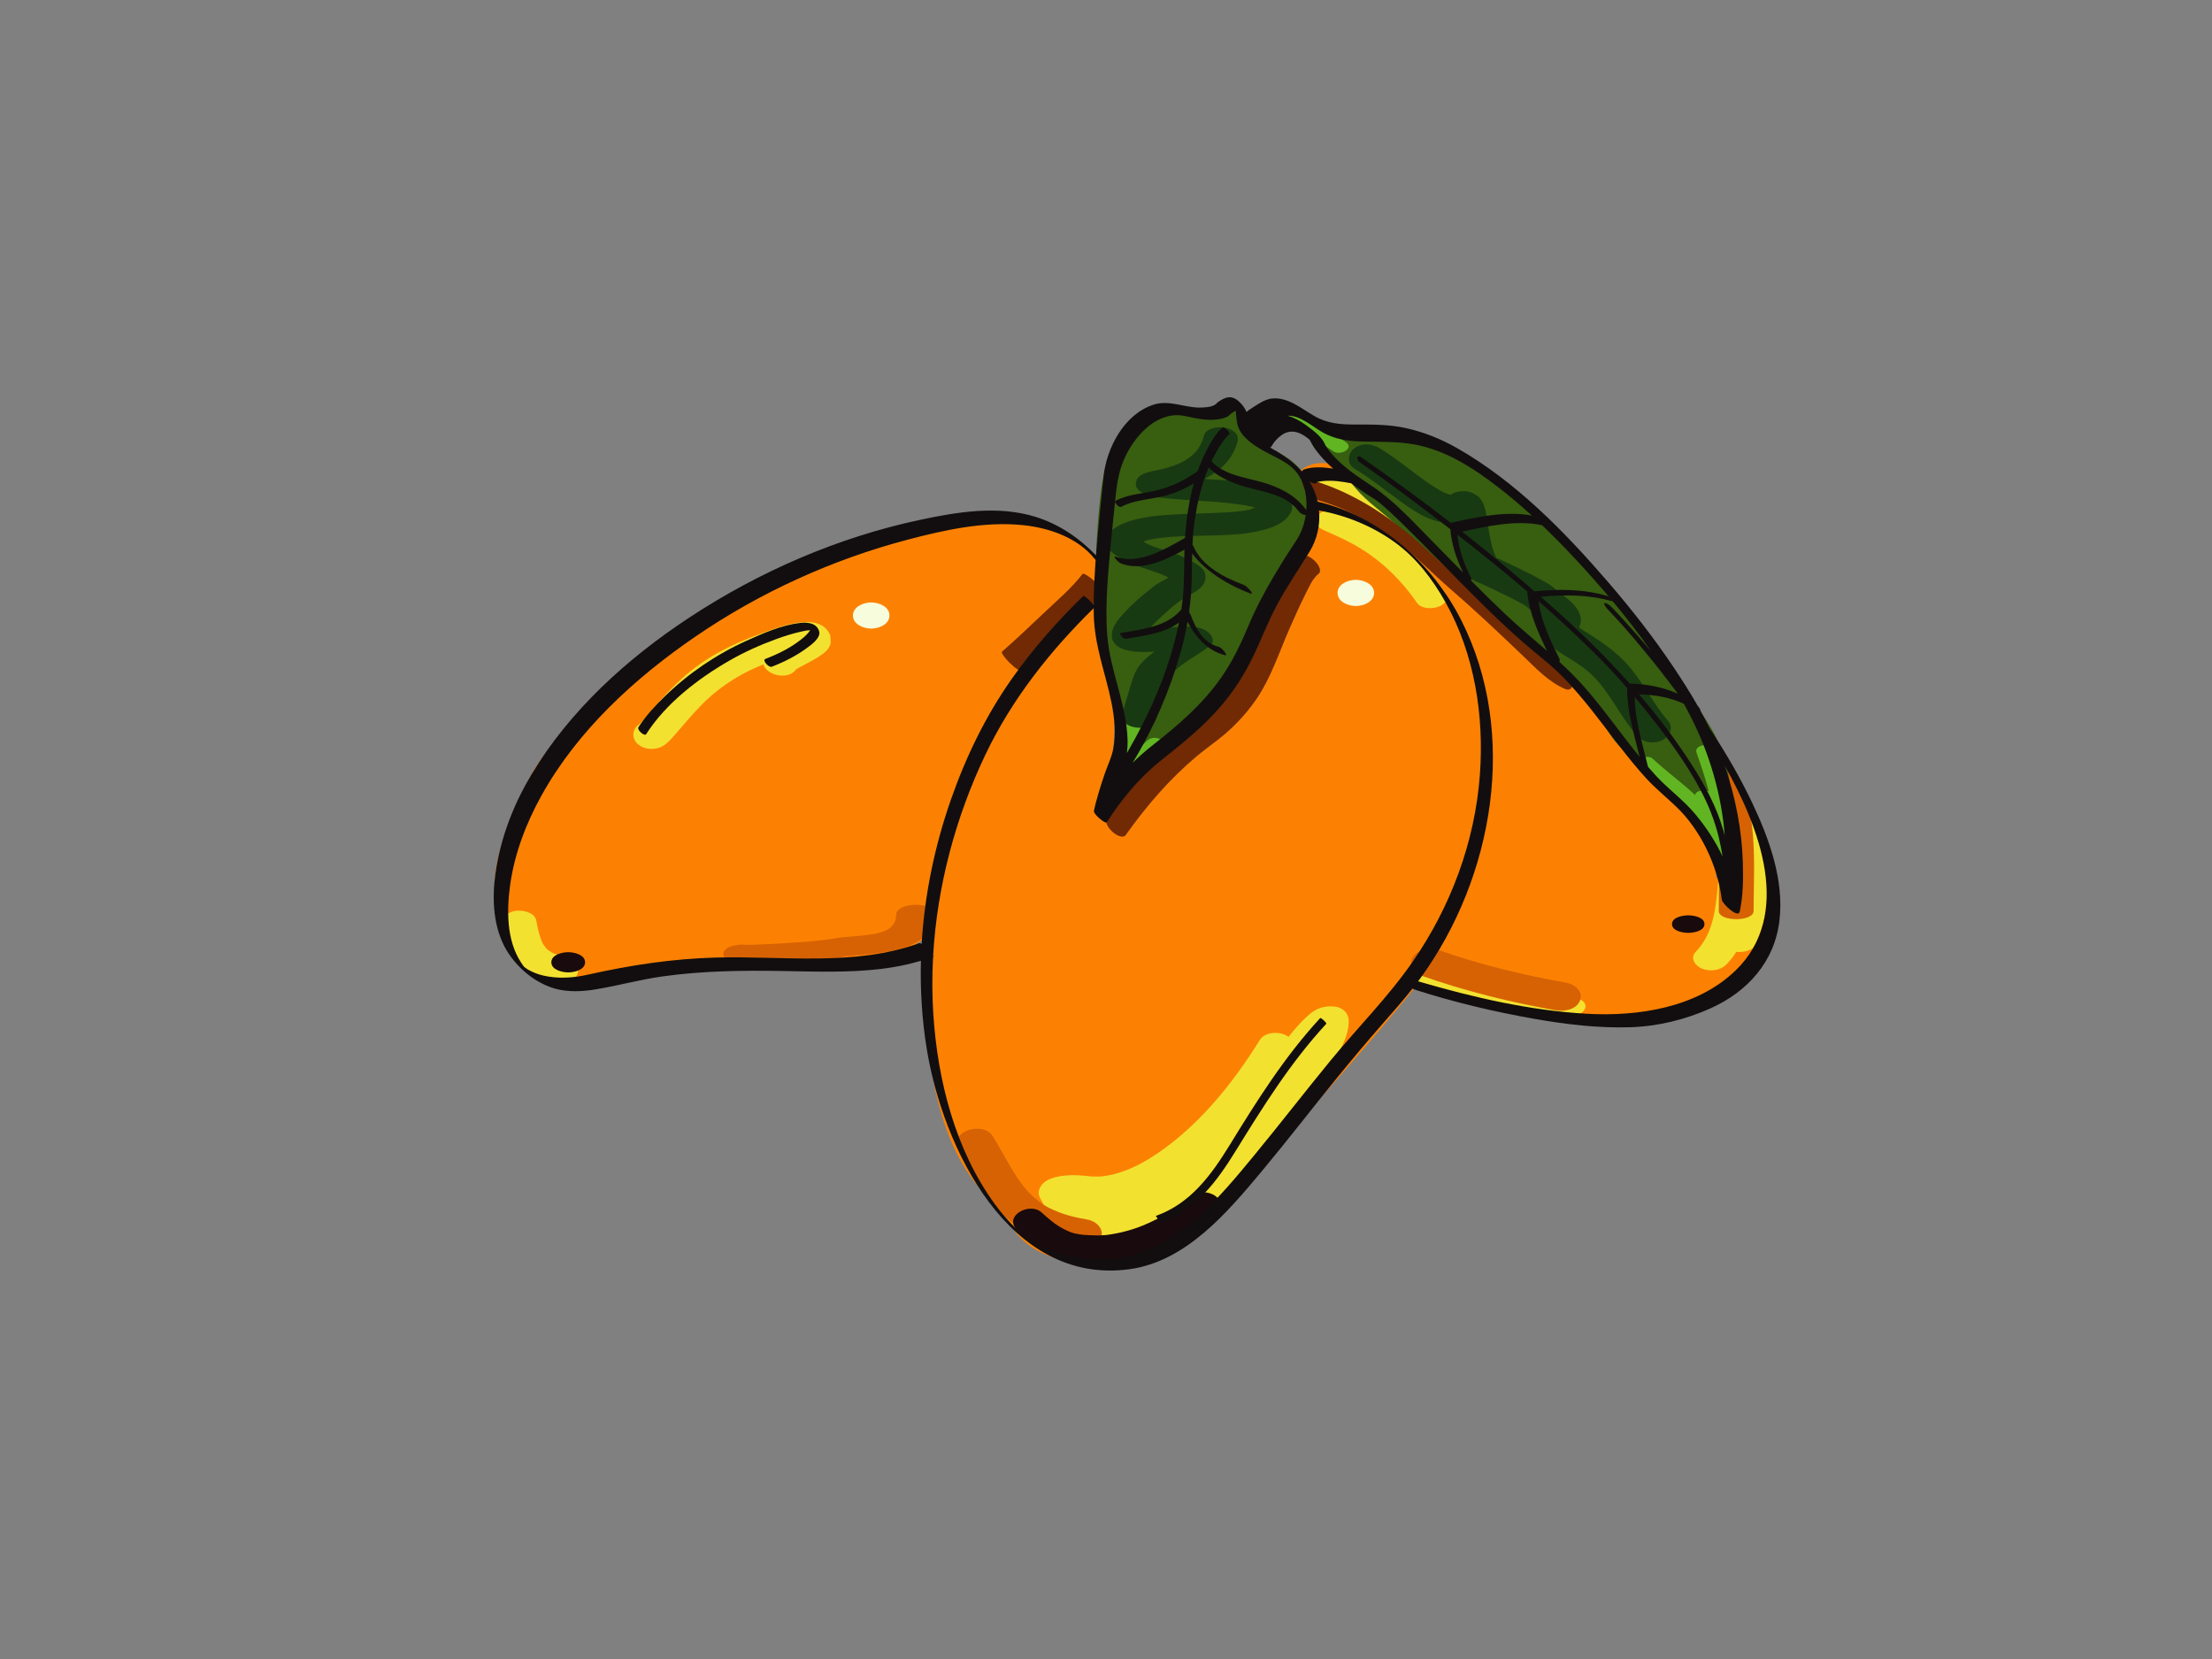 <?xml version="1.0" encoding="utf-8"?>
<!-- Generator: Adobe Illustrator 17.0.0, SVG Export Plug-In . SVG Version: 6.00 Build 0)  -->
<!DOCTYPE svg PUBLIC "-//W3C//DTD SVG 1.1//EN" "http://www.w3.org/Graphics/SVG/1.1/DTD/svg11.dtd">
<svg version="1.1" id="Layer_1" xmlns="http://www.w3.org/2000/svg" xmlns:xlink="http://www.w3.org/1999/xlink" x="0px" y="0px"
	 width="800px" height="600px" viewBox="0 0 800 600" enable-background="new 0 0 800 600" xml:space="preserve">
<rect x="0" y="0" width="800" height="600" fill="#808080" stroke="none"/>
<g>
	<path fill="#FC8103" d="M641.15,319.097c-0.097-3.759-4.094-5.799-7.311-6.388c-4.049-0.741-8.249,0.172-11.246,3.044
		c-0.67,0.642-1.317,1.309-1.953,1.989c0.054-6.216-0.957-12.647-3.764-18.115c-5.562-10.836-15.327-19.676-23.765-28.229
		c-4.579-4.641-9.181-9.262-13.57-14.085c-4.228-4.646-7.71-9.749-11.568-14.687c-11.781-15.084-27.502-25.828-42.818-36.956
		c-3.681-2.674-7.306-5.424-10.839-8.292c-3.528-2.864-7.034-6.075-10.663-9.73c-3.182-3.205-5.715-6.616-8.291-10.3
		c-2.893-4.14-6.951-7.614-11.876-9.026c-3.374-0.968-6.688-1.312-10.053,0c-3.2,1.247-5.668,3.91-4.576,7.48
		c0.963,3.149,1.973,6.714,2.35,9.213c0.194,1.286,0.271,2.585,0.284,3.884c0.006,0.602-0.036,1.204-0.079,1.804
		c-0.018,0.243-0.3,1.973-0.205,1.641c-1.371,6.133-4.138,10.758-8.091,15.285c-2.311,2.644-4.646,5.236-6.562,8.191
		c-2.307,3.558-3.989,7.466-5.655,11.355c-1.131,2.64-2.207,5.302-3.289,7.961c-2.811,2.853-5.568,5.759-8.292,8.686
		c-8.708,9.356-17.667,19.099-25.281,29.609c-3.21,1.915-6.231,4.14-8.756,6.905c-1.103-0.557-2.348-0.933-3.549-1.161
		c0.926-6.505,1.3-13.104,1.382-19.619c0.165-13.076-1.025-26.198-3.176-39.09c-0.038,0.003-0.075,0.007-0.112,0.01
		c-0.045-0.587-0.124-1.177-0.244-1.771c-0.31-1.527-1.557-2.626-3.107-3.393c1.488-1.793,2.517-3.906,2.757-6.365
		c0.48-4.918-4.048-8.97-7.439-11.707c-5.576-4.501-12.834-8.041-19.739-9.834c-7.021-1.822-14.897-0.979-21.995-0.227
		c-7.542,0.798-15.013,2.318-22.39,4.045c-7.598,1.778-15.176,3.775-22.324,6.951c-7.443,3.307-14.743,6.88-22.252,10.056
		c-7.691,3.254-15.288,6.688-22.573,10.786c-7.879,4.433-15.579,9.335-22.986,14.508c-6.098,4.26-12.092,8.876-17.291,14.212
		c-2.28,2.34-4.895,5.386-6.356,8.714c-2.254,1.747-4.172,3.955-5.873,6.591c-0.255,0.395-0.498,0.798-0.749,1.195
		c-1.552,0.97-3.093,1.955-4.546,3.084c-5.916,4.599-10.087,11.064-13.047,17.858c-4.673,10.722-9.977,21.143-10.729,33.081
		c-0.204,3.235,0.338,6.669,1.606,9.774c-1.29,2.358-0.979,5.13-0.151,7.755c0.315,0.995,0.813,1.933,1.332,2.834
		c0.448,0.777,0.952,1.522,1.447,2.27c0.135,0.196,0.216,0.31,0.244,0.345c0.191,0.312,0.38,0.625,0.577,0.932
		c2.402,3.804,5.045,7.235,8.569,10.071c0.476,0.383,0.97,0.739,1.475,1.072c1.448,2.774,5.948,3.755,8.62,3.755
		c1.435,0,3.206-0.257,4.811-0.862c2.432-0.44,4.583-1.444,6.417-2.934c3.651,0.616,7.348,0.654,10.911-0.556
		c2.035-0.691,3.516-1.92,4.973-3.331c0.366-0.049,0.559-0.081,0.054-0.052c0.004-0.004,0.008-0.008,0.011-0.011
		c1.089-0.086,2.167-0.199,3.252-0.322c1.376-0.155,2.753-0.295,4.13-0.432c0.754-0.075,1.507-0.146,2.261-0.217
		c0.342-0.032,2.977-0.268,2.099-0.192c12.897-1.132,25.621-2.164,38.561-1.162c14.958,1.157,29.375,2.484,43.898-2.288
		c3.735-1.227,7.462-3.079,10.581-5.6c-0.145,15.37-0.485,30.981,1.966,46.162c2.246,13.912,5.99,27.992,14.039,39.717
		c3.516,5.122,7.946,9.508,12.719,13.527c0.394,1.243,0.895,2.438,1.51,3.552c7.005,12.696,22.839,16.181,36.134,13.963
		c6.83-1.14,13.003-3.6,18.631-7.01c2.793,0.098,5.608-0.593,7.526-2.025c3.255-2.43,6.083-5.365,8.601-8.585
		c3.273-0.109,6.502-1.278,8.328-3.366c19.071-21.801,38.598-43.211,57.287-65.345c5.352-6.339,10.646-12.744,15.696-19.332
		c0.104,0.051,0.207,0.104,0.312,0.154c0.559,0.262,1.118,0.526,1.674,0.795c0.263,0.127,1.412,0.714,1.598,0.806
		c5.929,3.09,11.772,6.341,17.84,9.156c2.703,1.254,5.468,2.376,8.317,3.253c4.481,1.379,8.776,1.797,13.443,2.159
		c6.709,0.521,13.427,1.008,20.155,1.182c8.678,0.226,17.808-0.044,26.228-2.356c9.206-2.527,17.719-6.814,24.19-14.001
		C638.74,342.721,641.447,330.654,641.15,319.097z M229.396,349.362c0.094-0.006,0.187-0.017,0.281-0.025
		c-0.003,0.002-0.005,0.004-0.008,0.006C229.589,349.349,229.501,349.354,229.396,349.362z M229.729,349.406
		c0-0.002,0-0.005-0.001-0.008c0.002-0.002,0.005-0.005,0.007-0.008c0.006-0.001,0.011-0.001,0.017-0.002
		C229.741,349.399,229.734,349.403,229.729,349.406z M229.814,349.335c-0.009,0-0.017,0-0.026,0.001
		c0.004-0.003,0.006-0.005,0.01-0.009c0.009-0.001,0.018-0.002,0.027-0.003C229.822,349.328,229.818,349.332,229.814,349.335z
		 M230.377,348.797c0.098-0.097,0.195-0.192,0.292-0.291C230.56,348.616,230.465,348.71,230.377,348.797z"/>
	<g>
		<path fill="#F3E130" d="M478.179,179.368c0.022,0.003,0.037,0.005,0.061,0.009c0.046,0.007,0.076,0.011,0.114,0.016
			c1.017,0.307,2.005,0.72,2.981,1.136c1.515,0.644,3.863,1.885,6.01,3.079c3.228,1.795,6.399,3.715,9.489,5.741
			c2.714,1.779,7.018,1.684,9.743,0c2.606-1.61,2.486-4.389,0-6.02c-3.455-2.265-7.012-4.383-10.632-6.373
			c-5.23-2.874-10.857-5.829-16.943-6.043c-2.431-0.085-6.89,1.122-6.89,4.257C472.112,178.084,475.686,179.122,478.179,179.368z"/>
		<path fill="#F3E130" d="M300.438,232.27c0.031,0.634,0.039,0.833,0.016-0.379C300.456,232.016,300.45,232.143,300.438,232.27z"/>
		<path fill="#F3E130" d="M274.485,229.425c-10.238,3.727-19.732,8.552-27.831,15.939c-3.689,3.365-7.087,7.042-10.354,10.811
			c-1.174,1.355-2.329,2.726-3.508,4.076c-0.413,0.473-0.836,0.936-1.265,1.395c-0.18,0.163-0.37,0.311-0.565,0.455
			c-2.562,1.892-2.487,5.341,0,7.246c2.677,2.049,6.78,1.983,9.465,0c1.984-1.466,3.609-3.546,5.208-5.409
			c2.355-2.743,4.711-5.479,7.201-8.102c6.126-6.452,13.09-11.188,21.227-14.705c0.643-0.277,1.323-0.564,2.023-0.852
			c1.286,4.154,9.102,5.767,11.874,1.774c0.405-0.231,1.137-0.663,1.334-0.768c1.622-0.87,3.258-1.714,4.857-2.627
			c1.83-1.046,3.669-2.063,5.069-3.677c0.632-0.728,1.129-1.721,1.219-2.713c-0.039-0.802-0.113-2.301-0.206-2.531
			C296.474,220.468,280.647,227.181,274.485,229.425z M287.701,242.195c0.009-0.004,0.023-0.011,0.043-0.021
			C287.648,242.247,287.607,242.265,287.701,242.195z"/>
		<path fill="#F3E130" d="M522.483,214.121c-5.578-8.091-12.656-14.984-20.869-20.379c-5.384-3.537-11.243-6.134-17.114-8.727
			c-2.411-1.065-6.122-0.668-7.925,1.387c-1.889,2.154-0.011,4.368,2.078,5.291c5.19,2.293,9.541,4.213,14.199,7.151
			c7.856,4.956,14.367,11.549,19.627,19.18C515.226,222.007,526.115,219.39,522.483,214.121z"/>
		<path fill="#F3E130" d="M482.5,364.013c-3.748-0.334-6.576,0.724-9.329,3.172c-2.606,2.318-4.928,5.015-7.148,7.794
			c-1.01-0.709-2.355-1.165-3.126-1.291c-2.563-0.417-5.801,0.073-7.271,2.442c-10.192,16.418-23.456,32.758-40.057,42.97
			c-4.306,2.649-9.483,4.944-13.966,5.859c-2.834,0.578-3.992,0.619-6.748,0.526c-0.596-0.02-1.508-0.161-2.755-0.265
			c-1.535-0.128-3.054-0.235-4.594-0.191c-3.408,0.099-8.643,0.632-10.872,3.673c-1.284,1.754-1.187,3.373-0.347,4.786
			c5.163,10.485,13.936,16.802,25.793,17.221c10.702,0.379,21.02-4.683,29.625-10.577c7.358-5.039,14.149-11.116,19.709-18.105
			c2.497-3.139,4.837-6.424,7.1-9.772c6.906-7.118,13.478-14.57,19.356-22.488c4.222-5.689,9.871-12.985,9.914-20.458
			C487.805,366.305,485.467,364.278,482.5,364.013z"/>
		<path fill="#F3E130" d="M204.372,346.212c-1.504-0.385-4.17-1.344-4.804-1.725c-1.726-1.034-1.844-1.192-2.953-2.762
			c-0.398-0.563-0.111-0.051-0.586-1.089c-0.371-0.812-0.642-1.668-0.902-2.52c-0.518-1.701-0.845-3.463-1.183-5.205
			c-0.61-3.14-5.432-3.937-7.903-3.419c-3.071,0.643-5.097,2.875-4.487,6.021c0.832,4.29,1.856,8.453,4.58,11.985
			c3.564,4.622,9.376,6.76,14.822,8.155c2.817,0.721,6.834-0.458,7.903-3.419C209.989,349.103,207.02,346.89,204.372,346.212z"/>
		<path fill="#F3E130" d="M621.17,275.173c-1.725-2.29-4.848-2.753-7.558-2.346c-1.324,0.199-6.018,1.838-4.292,4.131
			c7.875,10.459,14.911,23.419,17.035,36.718c-2.477,0.481-4.617,1.875-4.849,4.226c-0.928,9.411-1.328,19.228-8.269,26.406
			c-2.203,2.278,0.024,5.101,2.326,6.016c2.907,1.155,6.643,0.725,8.869-1.577c1.365-1.412,2.521-2.91,3.51-4.473
			c2.804,0.187,5.831-0.532,6.726-2.358C645.674,319.461,635.102,293.677,621.17,275.173z"/>
		<path fill="#F3E130" d="M569.038,360.624c-8.692-0.999-17.314-3.018-25.864-4.817c-8.635-1.816-17.25-3.728-25.864-5.643
			c-2.246-0.499-6.204,0.045-7.327,2.417c-1.219,2.575,2.377,3.86,4.16,4.257c8.613,1.915,17.229,3.822,25.863,5.643
			c8.549,1.803,17.173,3.817,25.863,4.817c2.33,0.268,6.132,0.109,7.327-2.417C574.359,362.429,570.891,360.838,569.038,360.624z"/>
	</g>
	<g>
		<path fill="#D76203" d="M626.01,276.149c-2.229-3.301-14.317-1.724-12.149,1.486c4.912,7.276,6.493,16.021,7.275,24.614
			c0.824,9.046,0.493,18.146,0.482,27.215c-0.005,3.956,12.595,3.96,12.6,0C634.238,312.112,636.237,291.295,626.01,276.149z"/>
		<path fill="#D76203" d="M324.101,330.841c-0.069,2.537-0.987,3.871-2.791,5.175c0.19-0.172-1.071,0.551-1.231,0.626
			c-0.188,0.084-0.378,0.16-0.568,0.239c-0.076,0.024-0.22,0.072-0.446,0.149c-0.692,0.225-1.399,0.403-2.105,0.577
			c-0.183,0.041-0.319,0.071-0.409,0.092c-0.21,0.038-0.419,0.078-0.63,0.114c-2.794,0.492-5.632,0.719-8.458,0.942
			c-1.124,0.089-2.247,0.175-3.368,0.29c-0.435,0.045-0.869,0.104-1.301,0.17c-0.661,0.113-1.318,0.245-1.971,0.395
			c2.356-0.483,1.146-0.238,0.621-0.152c-5.739,0.942-11.626,1.246-17.422,1.645c-0.199,0.013-0.348,0.023-0.456,0.031
			c-0.302,0.019-0.604,0.038-0.905,0.056c-0.842,0.053-1.684,0.1-2.526,0.147c-1.554,0.087-3.109,0.16-4.664,0.224
			c-2.241,0.091-4.508,0.208-6.749,0.069c-1.932-0.12-7.091,0.607-7.091,3.429c0,2.983,5.153,3.309,7.091,3.429
			c6.302,0.391,12.79-0.348,19.07-0.771c6.65-0.448,13.413-0.799,19.955-2.138c-2.704,0.553,0.562,0.032,1.273-0.032
			c1.393-0.126,2.789-0.222,4.184-0.34c3.682-0.31,7.309-0.849,10.913-1.68c6.459-1.489,13.961-5.153,14.166-12.689
			C338.413,326.086,324.234,325.968,324.101,330.841z"/>
		<path fill="#D76203" d="M393.345,441.088c-5.132-0.872-9.301-1.939-13.919-4.23c-2.732-1.355-5.909-3.945-8.025-6.366
			c-5.112-5.845-8.275-13.137-12.413-19.646c-3.562-5.601-16.488-1.58-12.102,5.317c4.357,6.85,7.691,14.422,13.172,20.5
			c7.692,8.529,18.442,12.694,29.561,14.582c3.121,0.53,7.383-0.299,8.62-3.678C399.422,444.334,396.267,441.585,393.345,441.088z"
			/>
		<path fill="#D76203" d="M566.494,355.399c-15.344-2.699-31.382-6.568-45.416-11.555c-3.199-1.136-7.434-1.017-9.751,1.859
			c-2.105,2.613-0.351,6.055,2.557,7.089c15.74,5.593,32.369,9.706,48.821,12.6c3.104,0.546,7.497-0.262,8.767-3.619
			C572.71,358.502,569.359,355.903,566.494,355.399z"/>
	</g>
	<g>
		<path fill="#385E10" d="M471.855,172.513c-0.335-0.781-0.756-1.538-1.264-2.258c-2.659-3.773-6.96-6.01-10.988-8.007
			c-1.54-0.763-3.105-1.471-4.645-2.233c-0.052-0.037-0.764-0.421-0.991-0.561c-0.473-0.294-0.954-0.575-1.434-0.855
			c-0.395-0.23-0.793-0.451-1.19-0.676c1.256-1.967,1.541-4.446,0.287-6.776c-2.083-3.869-6.628-5.175-10.803-4.359
			c-1.393,0.273-3.266,1.114-4.664,2.326c-3.866-0.875-7.524-2.239-11.55-2.151c-9.126,0.2-16.491,5.259-21.023,12.921
			c-3.759,6.355-5.018,13.846-5.782,21.093c-1.312,12.425-2.123,25.541-0.352,37.959c0.561,3.934,1.474,7.801,2.441,11.652
			c0.416,1.654,0.817,3.31,1.177,4.978c0.058,0.269,0.111,0.539,0.166,0.809c0.049,0.257,0.137,0.707,0.161,0.845
			c0.221,1.262,0.403,2.531,0.571,3.801c0.747,5.668,0.988,11.424,1.212,17.132c0.134,3.395,0.202,6.795,0.139,10.193
			c-0.026,1.413-0.095,2.823-0.216,4.231c-0.023,0.259-0.051,0.516-0.083,0.774c-0.044,0.196-0.162,0.784-0.266,1.057
			c-1.541,4.057,2.69,7.005,6.134,7.678c4.003,0.783,8.931-0.416,10.803-4.359c4.845-10.199,12.056-19.407,19.739-27.621
			c6.499-6.948,11.674-14.499,16.508-22.707c5.424-9.212,9.011-19.018,12.949-28.925c2.116-5.323,5.281-10.338,6.15-16.063
			c0.359-2.37-0.77-4.506-1.773-6.621C473.087,174.65,472.642,173.545,471.855,172.513z M440.982,149.927
			c0.021-0.004,0.041-0.008,0.06-0.012C441.322,149.937,441.221,149.939,440.982,149.927z"/>
		<path fill="#385E10" d="M625.919,285.517c-0.895-7.944-3.127-15.522-7.203-22.417c-3.818-6.46-8.664-12.258-12.581-18.663
			c-2.319-3.791-4.274-7.711-6.984-11.257c-2.778-3.634-5.894-6.882-9.365-9.858c-5.977-5.125-10.813-11.268-15.84-17.272
			c-3.172-4.953-6.568-9.853-10.529-14.193c-3.911-4.286-8.627-7.783-13.294-11.191c-8.316-6.073-16.058-13.142-24.837-18.547
			c-9.671-5.953-21.081-7.77-32.249-8.114c-1.584-0.048-3.277,0.153-4.872,0.606c-4.106-0.689-9.176,0.062-12.07,2.698
			c-3.768,3.433,0.647,6.618,3.83,7.792c-1.505-0.555,0.903,0.449,1.01,0.505c0.191,0.1,0.327,0.168,0.441,0.223
			c0.089,0.076,0.204,0.171,0.376,0.306c0.549,0.43,1.044,0.929,1.535,1.422c-0.001-0.001,1.181,1.367,0.847,0.917
			c2.112,2.713,3.971,5.585,6.209,8.209c4.093,4.797,9.665,8.633,14.35,12.862c10.692,9.654,22.22,18.371,32.822,28.105
			c1.255,1.611,2.534,3.203,3.843,4.774c0.677,0.812,1.62,1.407,2.697,1.842c3.211,3.574,6.312,7.24,10.045,10.284
			c2.632,2.146,5.369,4.153,7.902,6.419c2.679,2.396,4.753,5.407,7.192,8.038c2.415,2.604,4.991,4.411,7.834,5.54
			c0.293,1.063,0.676,2.13,1.121,3.183c2.001,4.735,4.996,10.197,9.031,13.491c3.368,2.749,7.36,4.564,11.043,6.824
			c0.137,0.085,0.27,0.175,0.405,0.261c-0.318-0.192,0.769,0.559,0.971,0.717c0.834,0.651,1.594,1.384,2.326,2.146
			c0.221,0.259,0.353,0.409,0.404,0.461c0.317,0.442,0.609,0.902,0.891,1.366c0.764,1.256,1.288,2.641,1.733,4.036
			c1.102,3.448,7.47,4.18,10.293,4.18C618.062,291.211,626.43,290.059,625.919,285.517z"/>
	</g>
	<g>
		<path fill="#61B522" d="M419.172,267.154c-1.532-0.653-3.265-0.312-4.43,0.845c-0.906,0.899-1.833,1.777-2.766,2.645
			c0.898-3.834,0.785-7.852-0.518-12.144c-0.826-2.72-7.141-1.952-6.188,1.187c2.073,6.825,0.582,12.881-3.531,18.555
			c-2.115,2.919,3.9,4.518,5.542,2.253c0.142-0.196,0.272-0.393,0.409-0.59c1.038,0.224,2.18,0.083,2.964-0.613
			c3.281-2.914,6.566-5.823,9.681-8.916C421.483,269.233,420.319,267.642,419.172,267.154z"/>
		<path fill="#61B522" d="M628.377,315.794c-0.135-1.295-0.353-2.569-0.629-3.827c-0.013-4.182-1.883-8.736-3.171-12.363
			c-0.134-0.377-0.275-0.752-0.413-1.127c1.217-0.402,2.177-1.321,2.387-2.878c0.44-3.256-1.02-7.214-1.825-10.311
			c-1.247-4.8-2.758-9.539-4.413-14.213c-0.944-2.67-7.842-1.949-6.737,1.174c1.603,4.532,3.199,9.183,4.405,13.898
			c-1.71-0.504-4.438-0.443-4.945,1.341c-0.003,0.009-0.002,0.019-0.005,0.029c-4.855-4.603-10.335-8.451-15.231-13.061
			c-2.153-2.026-6.866,0.681-4.169,3.219c5.518,5.195,11.823,9.358,17.035,14.898c3.271,3.477,6.246,7.525,8.413,11.923
			c0.316,1.019,0.619,2.042,0.888,3.075c0.497,1.906,1.197,4.492,0.625,6.442c-0.424,1.44,0.733,2.365,2.206,2.705
			C624.079,318.765,628.652,318.424,628.377,315.794z"/>
		<path fill="#61B522" d="M486.747,159.897c-3.858-2.707-7.875-5.124-12.067-7.276c-2.993-1.536-6.026-2.941-8.821-4.829
			c-2.479-1.674-7.814,1.103-4.527,3.323c6.69,4.518,14.243,7.442,20.887,12.105C484.677,164.945,490,162.18,486.747,159.897z"/>
		<path fill="#61B522" d="M440.842,146.965c-0.612,0-1.222,0-1.834,0c-1.212,0-3.473,0.52-3.473,2.122s2.261,2.122,3.473,2.122
			c0.612,0,1.222,0,1.834,0c1.212,0,3.473-0.52,3.473-2.122S442.054,146.965,440.842,146.965z"/>
	</g>
	<g>
		<path fill="#183A12" d="M463.638,178.13c-7.586-4.266-17.954-4.192-26.377-4.806c-0.557-0.041-1.115-0.077-1.673-0.116
			c5.614-2.832,10.302-7.007,11.975-13.47c1.524-5.889-10.895-7.025-12.162-2.129c-1.156,4.466-3.579,7.023-7.088,9.083
			c-0.376,0.222-0.765,0.424-1.154,0.624c0.647-0.34-0.626,0.268-0.724,0.311c-0.889,0.387-1.801,0.718-2.717,1.035
			c-0.695,0.24-1.4,0.452-2.107,0.657c0.162-0.059-1.691,0.433-2.085,0.525c-2.569,0.603-7.596,1.014-8.55,4.035
			c-1.358,4.3,4.98,5.552,7.934,5.984c4.062,0.594,8.197,0.782,12.291,1.056c2.209,0.148,4.417,0.295,6.626,0.455
			c0.955,0.069,1.909,0.147,2.863,0.225c0.185,0.018,0.973,0.087,1.089,0.097c0.733,0.068,1.465,0.143,2.198,0.22
			c2.051,0.215,4.097,0.482,6.132,0.818c0.896,0.148,1.786,0.325,2.673,0.519c0.132,0.029,0.441,0.106,0.655,0.157
			c0.158,0.048,0.316,0.099,0.474,0.151c-0.586,0.161-1.882,0.691-1.341,0.607c-1.961,0.472-3.978,0.726-5.983,0.927
			c-0.277,0.025-0.8,0.073-0.92,0.082c-0.734,0.055-1.469,0.098-2.204,0.141c-1.531,0.089-3.065,0.151-4.598,0.209
			c-3.173,0.12-6.348,0.201-9.521,0.323c-5.736,0.221-11.584,0.474-17.21,1.688c-4.691,1.012-10.082,2.793-12.419,7.365
			c-0.54,1.056-0.086,2.27,0.635,3.087c3.32,3.761,8.204,5.701,12.829,7.321c2.319,0.812,4.667,1.533,6.96,2.421
			c0.837,0.325,1.622,0.731,2.396,1.172c-1.072,0.665-2.2,1.248-3.307,1.847c-1.097,0.594-2.096,1.46-3.076,2.222
			c-3.396,2.644-6.678,5.491-9.594,8.663c-2.214,2.408-5.341,6.049-4.243,9.595c1.188,3.831,6.737,4.389,10.01,4.546
			c1.737,0.084,3.491-0.004,5.242-0.159c-1.509,1.131-2.958,2.343-4.281,3.682c-2.209,2.234-3.247,4.878-4.147,7.811
			c-1.113,3.626-2.133,7.281-3.218,10.916c-1.731,5.801,10.706,7.011,12.162,2.129c1.007-3.376,1.973-6.764,2.983-10.139
			c0.748-2.499,1.323-4.728,3.112-6.674c3.78-4.115,9.31-6.401,13.578-9.974c1.869-1.564,0.423-3.748-0.986-4.853
			c-2.664-2.089-6.854-2.035-10.051-1.865c-2.182,0.116-4.36,0.351-6.532,0.58c-0.947,0.101-1.893,0.203-2.841,0.301
			c-0.374,0.038-0.749,0.075-1.124,0.111c-0.038,0.004-0.062,0.006-0.096,0.009c-0.091,0.006-0.215,0.014-0.404,0.028
			c-0.027,0.002-0.054,0.003-0.081,0.004c1.374-2.058,3.666-3.981,5.403-5.595c2.325-2.16,4.221-3.805,6.904-5.55
			c3.418-2.223,9.125-4.053,7.865-9.172c-0.516-2.094-3.416-3.616-5.108-4.548c-2.414-1.33-4.936-2.32-7.537-3.205
			c-3.065-1.043-6.727-1.885-9.581-3.704c0.361-0.155,0.748-0.324,0.909-0.377c0.114-0.039,0.39-0.117,0.596-0.175
			c0.432-0.101,0.866-0.195,1.301-0.283c1.826-0.37,3.681-0.593,5.535-0.779c0.238-0.02,0.926-0.083,1.044-0.092
			c0.566-0.042,1.133-0.077,1.7-0.113c1.359-0.085,2.719-0.147,4.079-0.204c9.226-0.39,19.024,0.145,28.027-2.198
			c3.905-1.016,7.747-2.487,9.907-6.106C468.465,182.6,466.256,179.602,463.638,178.13z M420.733,178.1
			c0.057-0.015,0.115-0.031,0.174-0.047C420.536,178.253,420.541,178.201,420.733,178.1z M414.589,229.938
			c0.029-0.116,0.061-0.232,0.097-0.347C414.923,230.029,414.72,229.565,414.589,229.938z M454.842,183.011
			c-0.02,0.017-0.044,0.038-0.071,0.065c0.034-0.106,0.08-0.238,0.12-0.428C454.852,182.831,454.84,182.941,454.842,183.011z
			 M454.105,183.627c-0.073,0.042-0.145,0.082-0.219,0.123c0.09-0.052,0.157-0.095,0.203-0.128
			C454.095,183.624,454.1,183.625,454.105,183.627z M454.174,183.65c0.002,0,0.004,0.001,0.006,0.002
			C454.084,183.729,454.044,183.754,454.174,183.65z M455.082,183.995c0.001,0.001,0.002,0.001,0.003,0.002
			c0.033,0.045,0.07,0.094,0.118,0.153C455.155,184.09,455.122,184.046,455.082,183.995z"/>
		<path fill="#183A12" d="M603.357,260.831c-4.961-5.73-8.405-12.594-13.101-18.541c-4.317-5.467-9.937-9.466-15.776-13.141
			c-1.146-0.721-2.299-1.432-3.42-2.19c1.777-3.466-0.191-6.786-2.892-9.331c-1.057-0.996-2.204-1.863-3.371-2.725
			c-0.556-0.41-1.106-0.826-1.649-1.253c-0.16-0.126-0.279-0.218-0.378-0.294c-1.473-1.558-3.299-2.516-5.166-3.554
			c-3.984-2.212-8.108-4.188-12.227-6.134c-1.298-0.613-2.599-1.231-3.927-1.778c-0.078-0.033-0.161-0.061-0.242-0.092
			c-0.009-0.01-0.019-0.021-0.027-0.03c-0.016-0.035-0.037-0.077-0.062-0.129c-1.776-3.538-2.442-8.493-2.941-11.401
			c-0.587-3.416-0.778-8.7-3.931-10.962c-1.462-1.049-3.33-1.775-5.163-1.641c-1.236,0.09-2.491,0.195-3.607,0.813
			c-0.288,0.176-0.518,0.316-0.717,0.437c-0.248-0.032-0.589-0.07-0.863-0.109c-0.109-0.089-1.448-0.568-1.634-0.653
			c-0.371-0.17-1.752-0.893-1.67-0.844c-7.527-4.485-13.99-10.557-21.498-15.1c-2.871-1.736-6.531-2.181-9.363,0
			c-2.279,1.756-2.751,5.548,0,7.212c5.745,3.475,10.968,7.691,16.382,11.642c4.7,3.431,10.118,7.241,16.058,7.926
			c0.864,0.1,1.729,0.153,2.588,0.153c0.155,0.819,0.218,1.37,0.438,2.644c0.411,2.379,0.825,4.758,1.366,7.111
			c0.883,3.845,2.284,7.762,5.418,10.345c1.21,0.998,2.535,1.388,3.986,1.857c-2.756-0.89-0.917-0.26-0.27,0.025
			c1.644,0.725,3.266,1.503,4.886,2.279c3.629,1.738,7.263,3.508,10.771,5.486c0.084,0.053,0.214,0.134,0.358,0.226
			c0.427,0.361,1.07,0.892,1.157,0.973c0.463,0.427,0.94,0.822,1.435,1.213c1.136,0.893,2.327,1.714,3.452,2.623
			c0.165,0.133,0.294,0.234,0.405,0.326c-0.099,0.183-0.201,0.364-0.292,0.552c-0.512,1.263-0.504,2.351-0.195,3.655
			c0.542,2.28,1.803,4.046,3.635,5.489c3.766,2.965,8.184,5.081,11.981,8.05c8.161,6.382,11.981,16.332,18.632,24.012
			c2.208,2.55,6.002,3.208,9.058,1.83C603.536,266.655,605.535,263.346,603.357,260.831z M524.606,178.978
			c-0.018-0.001-0.035-0.001-0.055-0.001c0.002-0.001,0.002-0.002,0.004-0.002c0.019,0,0.038-0.001,0.056-0.001
			C524.61,178.975,524.607,178.976,524.606,178.978z M524.552,178.974c-0.002,0.001-0.003,0.002-0.005,0.002
			c-0.033-0.001-0.056-0.002-0.093-0.002C524.492,178.975,524.517,178.974,524.552,178.974z M524.274,179.155
			c0.01,0.001,0.02,0.002,0.032,0.002C524.022,179.326,524.014,179.324,524.274,179.155z M523.8,185.297
			c0.013,0.032,0.023,0.067,0.035,0.099C523.28,184.624,523.586,184.765,523.8,185.297z M539.582,201.266
			c0.942,0.304,1.121,0.289,1.139,0.255c0.024,0.028,0.079,0.079,0.198,0.171C540.468,201.537,540.003,201.402,539.582,201.266z
			 M558.875,223.03c0-0.048,0-0.097,0-0.145C559.257,222.476,559.255,222.527,558.875,223.03z"/>
	</g>
	<g>
		<path fill="#712A04" d="M568.419,246.668c-0.924-2.336-3.047-3.996-5.293-4.936c0.948,0.396,0.677,0.261,0.305,0.076
			c-0.248-0.166-0.846-0.542-1.033-0.678c-0.15-0.11-0.646-0.505-0.878-0.687c-0.484-0.408-0.963-0.819-1.438-1.239
			c-2.915-2.578-5.7-5.304-8.509-7.995c-8.878-8.503-18.007-16.669-27.236-24.787c-6.098-5.365-11.798-11.045-18.25-16.023
			c-9.669-7.459-20.591-13.661-32.404-16.942c-1.948-0.541-3.125,0.546-2.345,2.515c0.842,2.132,3.055,4.314,5.293,4.936
			c11.353,3.153,21.371,9.26,30.52,16.56c6.116,4.879,11.583,10.52,17.498,15.631c9.012,7.789,17.646,15.977,26.256,24.202
			c4.566,4.361,9.245,9.404,15.168,11.881C568.049,250.011,569.119,248.438,568.419,246.668z"/>
		<path fill="#712A04" d="M391.495,207.596c-4.024,5.243-9.362,9.715-14.134,14.249c-4.922,4.675-9.858,9.357-14.96,13.836
			c-0.878,0.771,6.015,7.963,7.314,6.822c5.103-4.48,10.035-9.166,14.96-13.837c4.775-4.529,10.111-9.008,14.134-14.25
			C399.856,213.053,392.213,206.66,391.495,207.596z"/>
		<path fill="#712A04" d="M470.127,201.203c-2.127,1.708-3.401,4.731-4.637,7.078c-2.13,4.042-3.99,8.228-5.836,12.404
			c-3.639,8.232-6.535,17.259-11.373,24.88c-5.654,8.907-13.741,14.807-21.804,21.286c-10.167,8.17-18.551,18.237-26.078,28.818
			c-2.015,2.833,4.936,8.861,6.756,6.302c7.494-10.535,15.808-20.206,25.734-28.537c3.208-2.692,6.682-5.048,9.882-7.755
			c4.497-3.804,8.45-8.172,11.761-13.043c5.111-7.521,8.063-16.638,11.68-24.928c1.883-4.314,3.806-8.614,5.913-12.825
			c1.228-2.453,2.559-5.612,4.758-7.379C479.317,205.549,472.844,199.019,470.127,201.203z"/>
	</g>
	<g>
		<path fill="#190A0D" d="M439.645,432.605c-2.363-1.812-6.269-1.898-8.622,0c-5.415,4.371-11.209,7.953-17.646,10.608
			c-2.415,0.996-4.88,1.759-7.415,2.379c-1.114,0.273-2.24,0.49-3.368,0.693c-0.634,0.113-1.272,0.203-1.911,0.294
			c-0.199,0.028-0.335,0.048-0.443,0.065c-0.091,0.008-0.199,0.016-0.341,0.029c-1.884,0.168-3.768,0.165-5.655,0.061
			c-0.775-0.043-1.549-0.083-2.323-0.134c-0.103-0.007-0.402-0.038-0.645-0.062c-0.397-0.054-0.793-0.117-1.189-0.185
			c-2.451-0.418-2.994-0.687-5.34-1.848c-2.972-1.47-5.566-3.762-8.004-5.972c-4.494-4.076-14.292,1.472-8.621,6.614
			c5.124,4.646,10.89,8.393,17.679,10.013c4.286,1.022,9.13,1.185,13.524,0.911c14.849-0.93,28.862-7.601,40.321-16.851
			C441.888,437.409,441.985,434.4,439.645,432.605z"/>
		<path fill="#190A0D" d="M610.573,331.038c-1.807,0-5.869,0.622-5.869,3.174c0,2.551,4.062,3.174,5.869,3.174
			c1.807,0,5.869-0.622,5.869-3.174C616.442,331.66,612.38,331.038,610.573,331.038z"/>
		<path fill="#190A0D" d="M205.502,344.368c-2.088,0-6.1,0.868-6.1,3.656c0,2.789,4.012,3.656,6.1,3.656s6.1-0.868,6.1-3.656
			C211.602,345.236,207.59,344.368,205.502,344.368z"/>
	</g>
	<path fill="#F7FCDC" d="M490.354,219.169c2.695,0,6.605-1.475,6.605-4.733c0-3.258-3.91-4.733-6.605-4.733
		c-2.695,0-6.605,1.475-6.605,4.733C483.748,217.695,487.658,219.169,490.354,219.169L490.354,219.169z"/>
	<path fill="#F7FCDC" d="M315.086,227.34c2.695,0,6.605-1.475,6.605-4.733c0-3.258-3.91-4.733-6.605-4.733s-6.605,1.475-6.605,4.733
		C308.481,225.866,312.39,227.34,315.086,227.34L315.086,227.34z"/>
	<g>
		<path fill="#120E0F" d="M633.739,290.427c-4.437-9.353-9.673-18.37-15.463-27.055c-1.027-2.13-2.119-4.233-3.264-6.309
			c-0.003-0.079-0.017-0.169-0.055-0.282c-0.172-0.528-0.511-1.013-0.916-1.449c-2.723-4.785-5.698-9.432-8.741-13.975
			c-7.195-10.744-15.196-20.965-23.633-30.757c-15.694-18.219-33.56-36.503-54.63-48.495c-5.752-3.274-11.882-5.779-18.347-7.234
			c-6.055-1.362-12.269-1.356-18.439-1.339c-5.315,0.014-10.118-0.334-14.802-3.014c-4.652-2.661-9.58-6.927-15.281-6.408
			c-2.412,0.219-4.728,1.728-6.695,3.014c-0.905,0.594-1.857,1.129-2.66,1.869c-0.501-1.23-1.253-2.331-2.418-3.487
			c-2.801-2.778-5.087-2.094-8.034,0.011c-0.038,0.013-0.07,0.033-0.091,0.064c-0.02,0.015-0.036,0.034-0.046,0.058
			c-1.116,1.541-3.922,1.669-5.566,1.747c-5.909,0.285-11.661-2.926-17.472-1.029c-10.675,3.484-17.054,15.692-18.099,26.244
			c-0.933,9.42-1.978,18.826-2.707,28.264c-6.097-6.344-13.483-11.365-21.967-13.971c-13.571-4.17-28.095-1.764-41.655,1.117
			c-29.667,6.305-58.114,18.675-83.422,35.317c-22.491,14.79-43.35,33.673-57.234,56.952c-5.962,9.996-10.337,20.981-12.411,32.45
			c-1.655,9.15-1.854,19.271,1.961,27.931c3.409,7.74,10.982,14.649,19.161,16.909c4.804,1.328,9.964,1.031,14.824,0.216
			c8.019-1.344,15.847-3.51,23.923-4.648c14.486-2.042,29.1-2.215,43.699-1.958c11.836,0.209,23.723,0.641,35.505-0.77
			c4.844-0.579,9.629-1.549,14.3-2.93c-0.274,10.652,0.399,21.326,2.11,31.873c5.758,35.491,29.773,85.721,73.439,79.653
			c20.391-2.833,35.38-20.622,47.771-35.465c9.271-11.106,18.09-22.582,27.228-33.795c5.374-6.595,10.849-13.105,16.447-19.509
			c3.673-4.2,7.358-8.341,10.803-12.707c0.259,0.152,0.523,0.284,0.789,0.37c14.102,4.557,28.678,8.001,43.263,10.571
			c11.444,2.017,23.115,3.408,34.753,3.038c9.972-0.316,19.8-2.729,28.904-6.798c13.44-6.008,23.247-16.882,24.995-31.783
			C645.279,318.331,639.893,303.403,633.739,290.427z M532.134,209.159c-2.558-4.938-4.477-10.207-5.022-15.755
			c8.564,6.66,17.031,13.478,25.286,20.537c-0.029,0.105-0.043,0.227-0.027,0.384c0.741,7.379,3.879,14.441,7.138,21.071
			c-5.05-4.397-10.225-8.665-15.1-13.281c-4.275-4.048-8.457-8.19-12.605-12.368C532.213,209.862,532.436,209.742,532.134,209.159z
			 M581.479,220.403c4.799,4.969,8.272,9.058,12.744,14.433c4.347,5.224,8.548,10.578,12.572,16.059
			c-5.451-2.441-11.234-3.509-17.394-3.671c-8.771-9.845-18.249-19.073-28.127-27.85c-1.331-1.183-2.669-2.361-4.01-3.534
			c8.782-0.837,17.49-0.815,26.064,1.688c4.826,5.791,9.457,11.775,13.782,17.952c-3.375-3.986-6.823-7.891-10.311-11.712
			c-0.993-1.088-1.99-2.173-3.013-3.232c-0.776-0.805-2.141-2.345-3.373-2.414C579.471,218.068,581.372,220.292,581.479,220.403z
			 M563.975,238.228c-3.252-6.538-6.584-13.482-7.543-20.8c7.403,6.463,14.616,13.134,21.545,20.087
			c3.539,3.551,6.928,7.218,10.206,10.982c0.097,0.155,0.197,0.301,0.286,0.426c-0.051,8.512,2.535,16.606,4.524,24.803
			c-6.836-8.366-12.989-17.314-20.138-25.422c-2.815-3.192-5.839-6.152-8.962-9.006
			C564.142,239.088,564.215,238.711,563.975,238.228z M596.02,277.33c-1.961-8.367-4.717-16.599-4.788-25.259
			c2.251,2.682,4.457,5.407,6.622,8.175c6.221,7.952,12.173,16.2,16.969,25.103c2.994,5.559,5.319,11.413,6.813,17.55
			c0.55,2.257,0.978,4.539,1.357,6.831c-2.605-5.501-5.98-10.614-9.872-15.285c-4.233-5.079-9.606-8.924-14.089-13.747
			C598.006,279.595,597.006,278.468,596.02,277.33z M623.27,300.306c-2.433-8.477-6.655-16.315-11.396-23.704
			c-5.753-8.97-12.167-17.425-19.059-25.469c5.722,0.141,11.118,1.064,16.181,3.397c1.026,1.878,2.031,3.765,2.985,5.675
			c6.302,12.614,10.665,27.295,11.78,41.944C623.603,301.533,623.445,300.918,623.27,300.306z M568.889,201.251
			c4.921,5.243,9.765,10.668,14.434,16.27c-0.358-0.151-1.211-1.757-1.983-1.982c-8.68-2.537-17.474-2.54-26.361-1.682
			c-8.53-7.391-17.264-14.584-26.163-21.571c9.097-1.992,19.639-4.356,28.925-2.315
			C561.565,193.629,565.277,197.404,568.889,201.251z M478.498,156.456c4.552,2.538,9.463,3.142,14.59,3.244
			c6.108,0.12,12.114-0.068,18.165,0.99c11.584,2.027,21.627,8.578,30.767,15.644c4.134,3.195,8.111,6.596,11.972,10.129
			c-9.529-1.797-20.076,0.621-29.277,2.627c-10.608-8.208-21.436-16.128-32.422-23.742c-1.716-1.19-1.847,0.938-0.568,1.824
			c10.302,7.14,20.354,14.661,30.294,22.294c0.838,0.644,1.676,1.291,2.513,1.939c0.437,5.479,2.211,10.752,4.624,15.67
			c-3.954-4.007-7.886-8.036-11.841-12.041c-6.513-6.595-13.027-13.801-20.761-19.003c-4.948-3.329-9.947-6.48-14.034-10.889
			c-1.316-1.42-1.806-2.045-2.743-3.446c-0.096-0.143-0.185-0.289-0.276-0.434c-0.04-0.067-0.082-0.139-0.108-0.185
			c-0.116-0.21-0.225-0.424-0.323-0.642c-1.224-2.737-4.599-5.125-6.963-6.844c-1.927-1.401-4.087-2.592-6.397-3.232
			C470.278,150.191,474.785,154.387,478.498,156.456z M429.493,224.925c2.919,5.579,7.32,10.48,13.62,12.048
			c1.211,0.302-1.232-2.749-2.198-2.989c-5.682-1.415-8.41-6.544-10.324-11.658c-0.116-0.31-0.294-0.602-0.508-0.875
			c0.101-0.143,0.094-0.331,0.019-0.534c0.297-2.221,0.531-4.452,0.679-6.69c0.31-4.688,0.266-9.368,0.383-14.049
			c5.103,6.795,13.767,11.766,21.187,14.512c0.949,0.352,0.033-0.879-0.156-1.106c-0.652-0.778-1.573-1.765-2.552-2.128
			c-6.846-2.534-15.071-6.802-18.009-13.889c-0.086-0.208-0.211-0.411-0.355-0.608c0.084-1.806,0.205-3.613,0.402-5.42
			c0.828-7.613,2.458-15.33,5.461-22.432c4.271,4.204,9.875,6.116,15.593,7.581c6.144,1.573,12.896,2.8,16.925,8.171
			c0.712,0.948,1.879,1.442,2.585,1.342c-0.271,1.825-0.728,3.605-1.358,5.265c-0.828,2.184-2.065,4.049-3.347,5.968
			c-2.356,3.527-4.586,7.141-6.743,10.792c-3.422,5.789-6.624,11.739-9.219,17.948c-2.763,6.612-5.747,12.877-9.852,18.782
			c-6.741,9.693-15.62,17.336-24.85,24.554c-2.555,1.997-4.975,4.132-7.271,6.386c7.622-12.47,13.537-26.289,17.43-40.144
			C428.035,232.185,428.859,228.572,429.493,224.925z M471.51,170.124C471.332,170.137,471.345,170.108,471.51,170.124
			L471.51,170.124z M471.814,169.713c-0.557,0.177-0.857,0.461-0.968,0.805c-2.556-2.849-5.691-5.223-9.02-7.25
			c-0.829-0.504-1.676-0.977-2.529-1.441c0.237-0.014,0.415-0.104,0.508-0.288c0.007-0.015,0.016-0.027,0.023-0.042
			c0.054-0.058,0.092-0.133,0.121-0.219c0.862-1.585,2.179-2.956,3.649-3.973c3.59-2.485,7.2-0.74,10.057,1.748
			c1.904,3.873,5.065,7.358,8.495,10.43C478.701,168.952,475.007,168.699,471.814,169.713z M403.505,179.218
			c0.547-5.251,1.401-10.003,3.812-14.785c3.932-7.798,11.829-16.028,21.363-13.947c4.28,0.934,8.849,1.962,13.213,0.92
			c0.972-0.231,2.368-0.653,2.97-1.541c0.656-0.473,1.33-0.967,2.053-1.349c0.21,2.003,0.233,4.094,0.935,5.964
			c1.505,4.013,5.918,6.757,9.474,8.749c4.286,2.4,9.62,4.312,12.346,8.631c2.333,3.697,3.123,8.244,2.766,12.656
			c-0.079-0.124-0.16-0.251-0.265-0.389c-4.011-5.348-9.84-8.099-16.134-9.849c-6.15-1.711-13.205-2.524-17.812-7.381
			c-0.02-0.021-0.045-0.045-0.07-0.07c0.528-1.108,1.09-2.199,1.693-3.27c1.284-2.279,2.804-4.753,4.788-6.512
			c0.543-0.482-1.901-2.966-2.557-2.385c-2.548,2.259-4.359,5.57-5.879,8.55c-1.186,2.324-2.197,4.728-3.062,7.188
			c-4.59,3.269-9.45,5.668-14.955,6.986c-4.889,1.171-10.073,1.307-14.604,3.68c-0.942,0.494,1.112,2.641,1.884,2.236
			c4.746-2.487,10.297-2.649,15.428-3.878c3.891-0.932,7.486-2.561,10.865-4.603c-1.632,5.872-2.55,11.968-3.07,17.977
			c-0.052,0.598-0.085,1.197-0.123,1.796c-0.033,0.008-0.069,0.011-0.098,0.027c-0.028,0.016-0.057,0.032-0.086,0.048
			c-0.134-0.026-0.228,0.003-0.233,0.132c-6.996,3.952-16.588,9.602-24.749,6.477c-0.748-0.286-0.045,0.711,0.097,0.885
			c0.511,0.62,1.217,1.349,1.986,1.644c7.513,2.877,16.007-1.207,22.892-5.023c-0.151,5.627-0.004,11.261-0.542,16.875
			c-0.153,1.592-0.358,3.179-0.597,4.761c-5.304,6.354-14.218,7.154-21.929,8.511c-0.746,0.132,0.972,2.281,1.831,2.13
			c6.511-1.145,13.879-1.928,19.26-5.891c-0.798,3.978-1.816,7.913-2.988,11.79c-3.635,12.018-9.005,23.519-15.269,34.382
			c-0.196,0.34-0.399,0.678-0.597,1.018c0.202-1.507,0.304-3.036,0.267-4.591c-0.316-13.054-6.395-25.171-7.366-38.118
			c-0.864-11.526,0.405-23.312,1.476-34.783C402.405,189.648,402.961,184.433,403.505,179.218z M332.441,341.122
			c-23.475,8.456-49.083,4.545-73.481,5.189c-15.742,0.416-31.013,2.747-46.356,6.191c-5.283,1.186-10.816,1.546-16.123,0.324
			c-2.01-0.463-3.923-1.236-5.706-2.265c-0.215-0.124-1.173-0.903-1.174-0.839c-0.506-0.567-0.92-1.256-1.322-1.885
			c-5.097-7.97-5.021-18.668-3.785-27.681c1.568-11.437,5.793-22.459,11.377-32.51c13.055-23.498,33.768-42.451,55.74-57.486
			c23.235-15.9,49.346-27.771,76.559-34.952c13.435-3.545,27.744-6.704,41.696-5.294c9.505,0.96,19.753,4.467,25.943,12.087
			c0.143,0.175,0.3,0.344,0.45,0.515c-0.062,0.857-0.127,1.714-0.184,2.571c-0.299,4.525-0.517,9.062-0.531,13.599
			c-1.059-1.243-3.442-3.455-3.747-3.158c-9.534,9.275-18.335,19.258-25.984,30.151c-9.423,13.418-16.529,28.126-21.925,43.582
			c-5.857,16.777-9.506,34.378-10.563,52.116C332.984,341.16,332.667,341.041,332.441,341.122z M481.228,383.533
			c-9.313,11.332-18.27,22.951-27.598,34.272c-12.523,15.199-27.261,33.101-47.689,36.995c-9.031,1.721-19.083,0.36-27.513-3.242
			c-7.783-3.325-13.654-9.265-18.578-15.998c-14.364-19.643-20.743-44.792-22.301-68.749c-0.448-6.898-0.469-13.835-0.089-20.763
			c0.065-0.023,0.129-0.044,0.192-0.067c0.07-0.025-0.01-0.183-0.168-0.407c1.44-25.117,8.142-50.098,18.907-72.66
			c9.536-19.985,23.384-37.527,39.154-52.952c0.004,0.802,0.014,1.603,0.033,2.405c0.127,5.423,1.124,10.593,2.425,15.85
			c2.576,10.409,6.576,21.613,4.642,32.458c-0.54,3.027-1.965,5.916-2.981,8.802c-0.86,2.44-1.646,4.905-2.378,7.386
			c-0.628,2.13-1.233,4.291-1.66,6.473c-0.209,1.065,4.164,4.808,4.648,4.06c5.325-8.23,11.679-16.045,19.365-22.165
			c7.987-6.361,15.868-12.627,22.468-20.494c4.358-5.193,8.008-10.94,10.973-17.031c3.066-6.302,5.457-12.828,8.803-19.015
			c3.574-6.609,7.792-12.759,11.721-19.134c2.786-4.522,3.922-9.793,3.441-14.986c0.094,0.039,0.188,0.076,0.279,0.094
			c9.738,1.822,19.012,5.615,27.064,11.413c7.814,5.626,13.757,13.436,18.424,21.783c10.526,18.825,13.979,41.084,12.401,62.407
			c-1.792,24.206-10.525,47.657-24.315,67.565C502.102,360.529,491.024,371.614,481.228,383.533z M627.673,351.005
			c-13.982,13.506-35.367,16.699-53.945,15.63c-20.441-1.176-40.811-5.877-60.418-11.608c-0.143-0.042-0.285-0.085-0.428-0.127
			c0.302-0.405,0.609-0.807,0.905-1.217c26.407-36.38,35.512-88.395,14.634-129.496c-10.418-20.51-29.303-37.385-51.876-42.768
			c-0.132-0.592-0.277-1.181-0.452-1.764c-0.592-1.979-1.443-3.793-2.485-5.47c0.825,0.482,1.666,0.763,2.274,0.66
			c0.256-0.044,0.36-0.216,0.353-0.467c0.803-0.246,1.659-0.332,2.49-0.411c3.326-0.313,6.721,0.213,9.985,0.831
			c0.29,0.218,0.58,0.437,0.865,0.648c1.561,1.161,3.181,2.242,4.801,3.318c0.884,0.587,1.785,1.146,2.685,1.705
			c0.073,0.045,0.306,0.203,0.427,0.284c1.396,0.988,2.236,1.742,3.238,2.621c3.639,3.198,7.078,6.626,10.505,10.047
			c8.909,8.892,17.604,17.997,26.612,26.791c4.364,4.261,8.807,8.447,13.413,12.447c4.795,4.166,9.882,7.93,14.314,12.507
			c7.336,7.575,13.527,16.151,19.975,24.466c3.124,4.03,6.307,8.015,9.752,11.778c3.397,3.71,7.243,6.826,10.875,10.28
			c8.865,8.432,15.088,21.474,16.535,33.664c0.187,1.577,5.945,6.879,6.489,4.375c1.243-5.726,1.298-11.825,1.135-17.648
			c-0.335-12-2.695-23.804-6.551-35.13C636.4,299.325,648.516,330.871,627.673,351.005z"/>
		<path fill="#120E0F" d="M477.451,368.215c-12.894,13.983-22.77,29.723-32.682,45.847c-6.709,10.913-14.231,21.271-26.773,25.698
			c0.031-0.011,1.485,2.316,2.208,2.06c12.558-4.432,20.039-14.789,26.774-25.699c9.945-16.109,19.781-31.856,32.681-45.845
			C479.943,369.968,477.728,367.914,477.451,368.215z"/>
		<path fill="#120E0F" d="M289.355,225.288c-6.699,0.792-13.428,3.764-19.511,6.519c-10.857,4.918-20.886,11.746-29.427,20.056
			c-3.446,3.353-6.891,7.026-9.487,11.102c-0.682,1.07,2.205,3.442,2.759,2.572c7.117-11.171,18.831-20.136,30.122-26.626
			c5.412-3.111,11.125-5.669,16.987-7.802c2.852-1.038,5.756-1.957,8.717-2.627c1.056-0.239,2.313-0.54,3.495-0.551
			c-0.168,0.276-0.372,0.535-0.561,0.775c-0.934,1.19-2.167,2.158-3.363,3.067c-3.71,2.819-8,4.889-12.327,6.565
			c-1.171,0.454,1.299,3.213,2.361,2.802c4.491-1.741,8.837-3.933,12.725-6.794c1.555-1.144,5.085-3.635,4.404-6.025
			C295.381,225.268,291.951,224.98,289.355,225.288z"/>
	</g>
</g>
</svg>
